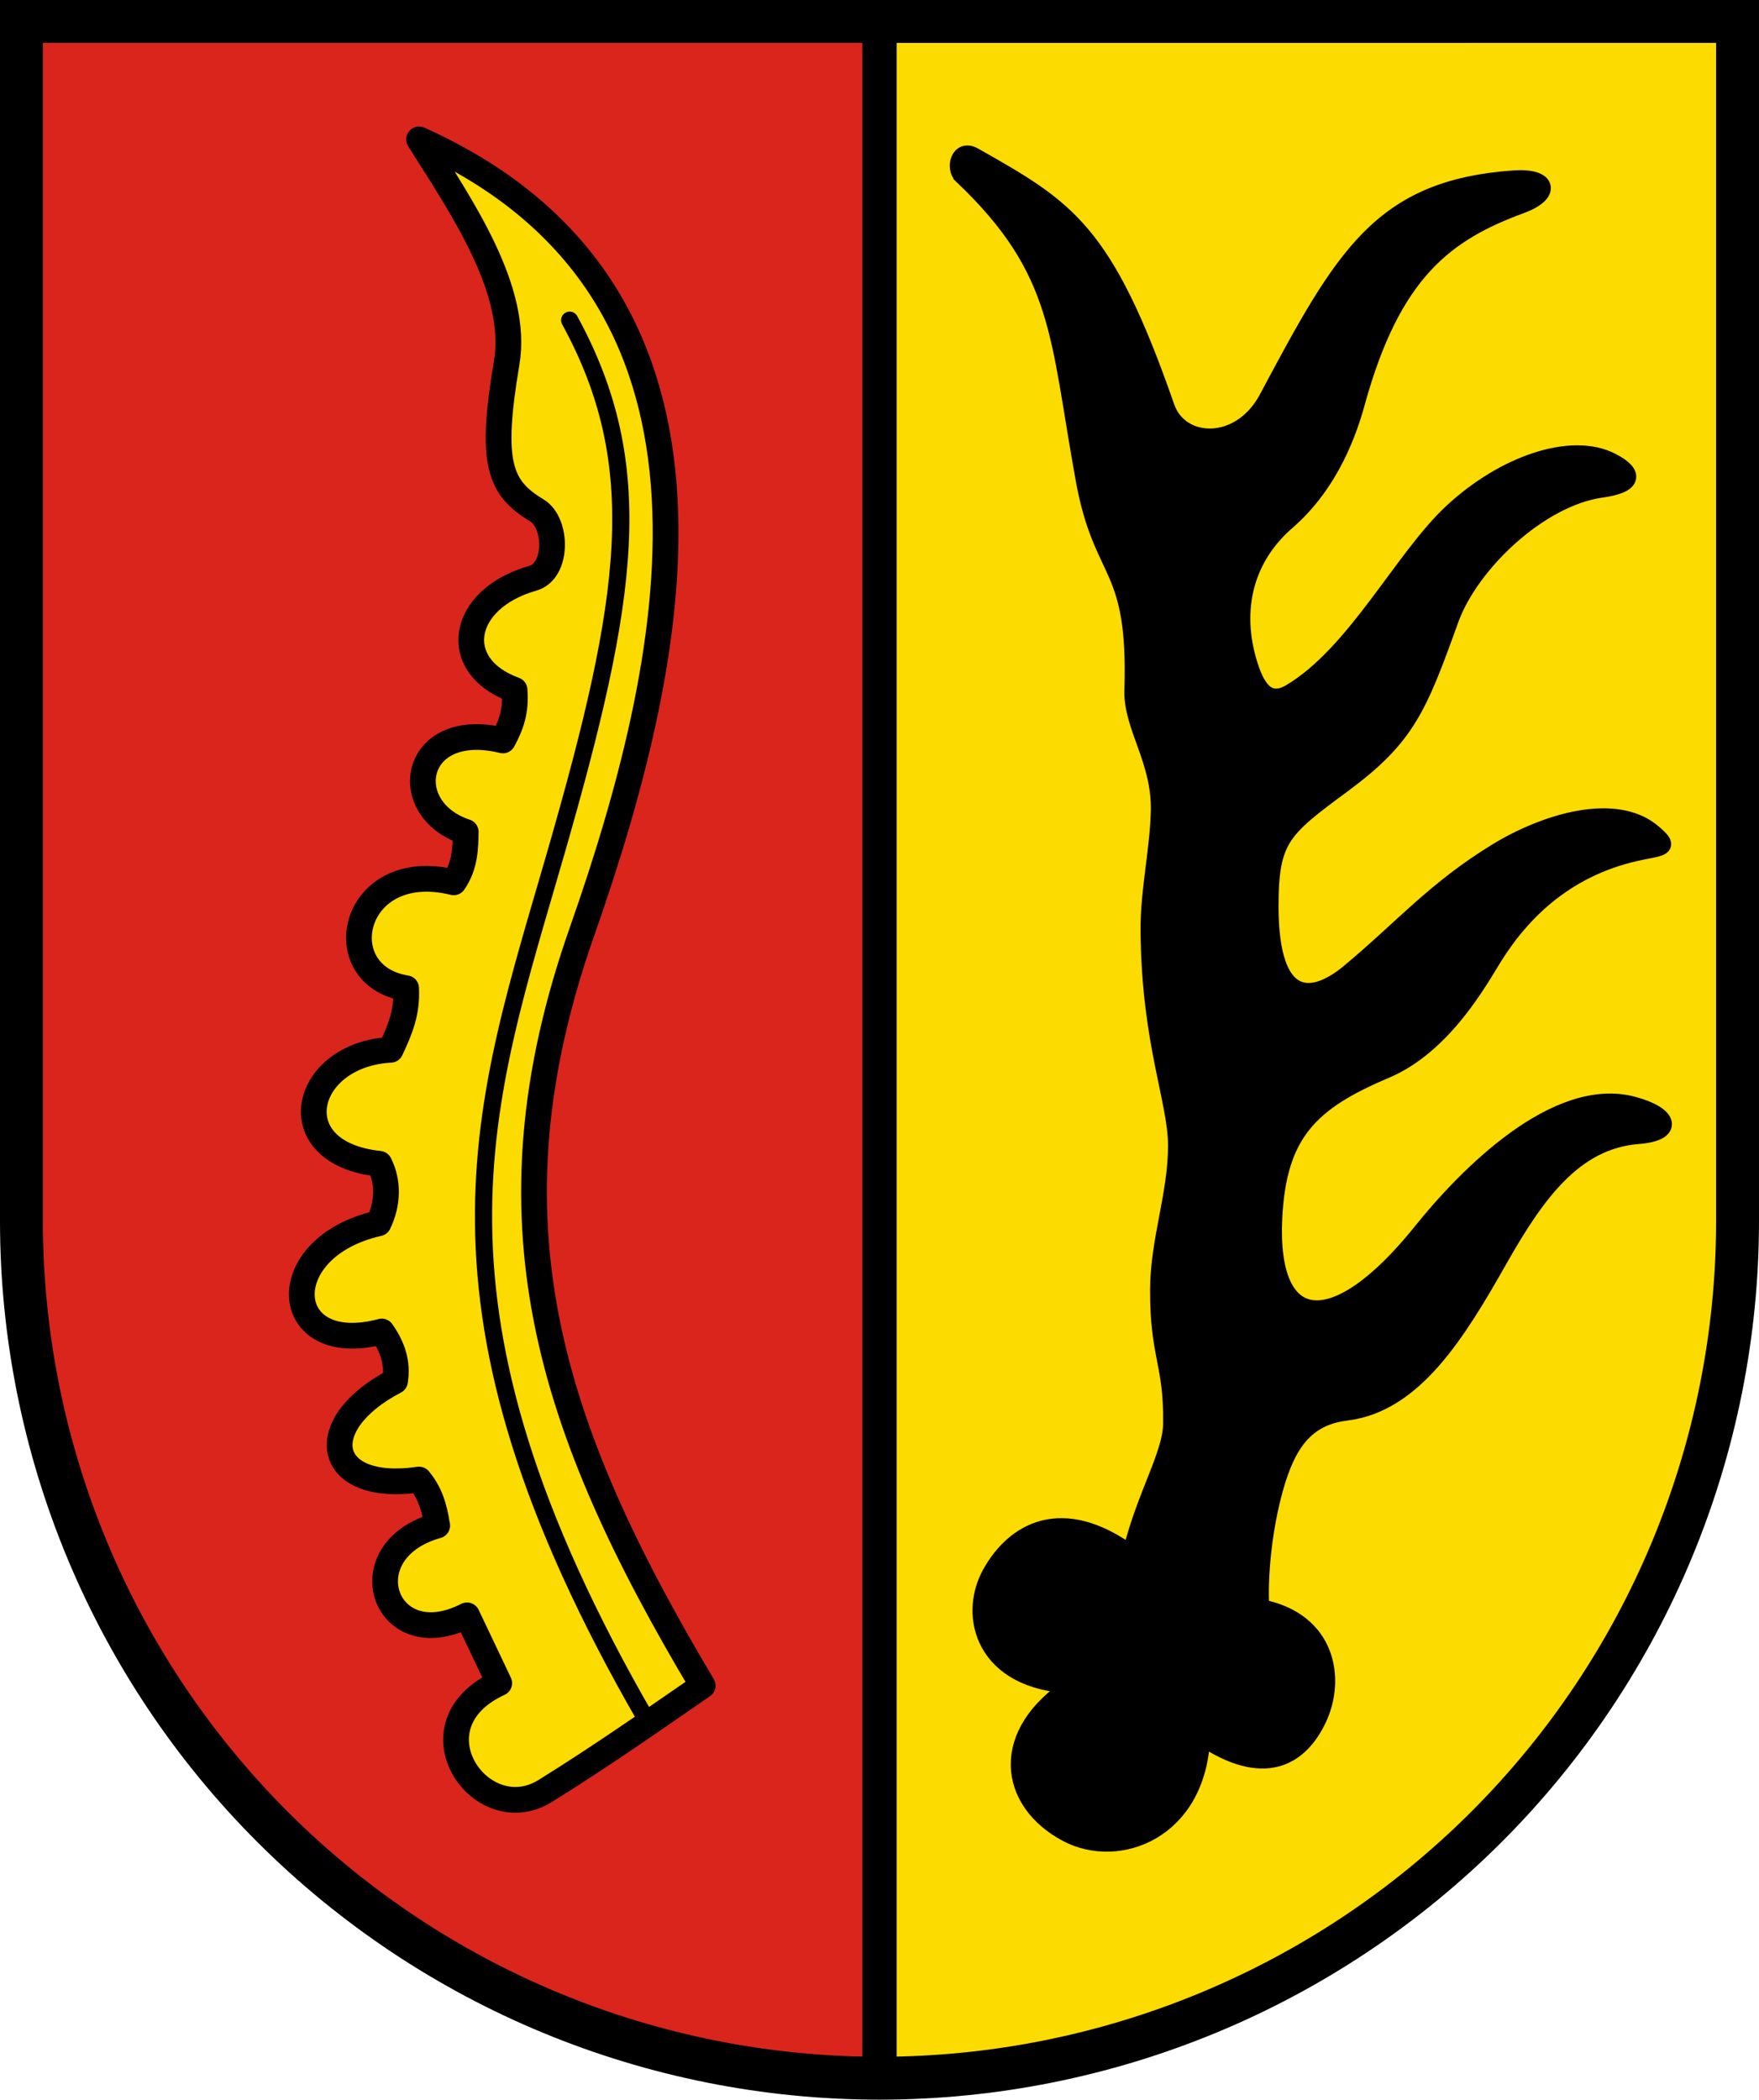 <?xml version="1.0" encoding="UTF-8"?>
<svg width="205mm" height="244.648mm" version="1.1" viewBox="0 0 205 244.648" xmlns="http://www.w3.org/2000/svg">
 <title>Wappen von Enzweihingen</title>
 <g transform="translate(169.199 197.833)">
  <path d="m-66.699-195.333h-100l0 139.766c6.01e-5 26.49 10.536 51.896 29.289 70.627 18.753 18.732 44.189 29.255 70.71 29.255z" fill="#da251d"/>
  <path d="m-66.699 44.316c26.522 8e-5 51.957-10.523 70.711-29.255 18.754-18.732 29.289-44.137 29.289-70.628l1e-5-139.766h-100z" fill="#fcdb00"/>
  <g stroke="#000">
   <path d="m-66.699-195.333-6.69e-12 240" fill="none" stroke-width="4"/>
   <path d="m-120.36-181.593c38.931 17.48 30.763 58.797 18.973 92.357-11.79 33.559-3.848 57.736 14.08 87.808-5.763 3.966-11.681 8.131-18.344 12.271-7.515 4.67-16.062-7.643-5.367-12.561l-3.753-7.896c-9.615 4.92-13.954-7.532-3.475-10.465-.344-2.141-.818-3.773-2.119-5.361-10.907 1.605-12.589-6.361-2.797-11.466.348-2.082-.265-3.972-1.546-5.783-11.86 3.164-12.841-9.798-.376-12.607 1.13-2.358 1.153-4.848.102-6.934-11.663-1.22-8.986-12.735 1.308-13.282 1.126-2.384 1.942-4.382 1.807-7.175-9.288-1.476-6.395-15.267 5.544-12.339 1.383-2.002 1.36-4.138 1.401-5.872-8.065-2.667-6.17-13.222 4.332-10.66 1.018-1.882 1.55-3.484 1.357-5.889-7.634-2.757-6.35-10.603 2.124-13.006 2.968-.842 2.858-6.478.484-7.907-4.364-2.627-5.505-5.46-3.526-17.188 1.437-8.515-5.262-18.179-10.209-26.046z" fill="#fcdb00" stroke-linecap="round" stroke-linejoin="round" stroke-width="3"/>
   <g>
    <path d="m-102.807-160.527c9.276 16.97 6.923 32.428-1.578 61.954-8.501 29.526-17.551 52.493 10.497 101.071" fill="none" stroke-linecap="round" stroke-width="2"/>
    <path d="m-57.086-177.401c-.9-.853-.339-3.226 1.383-2.252 10.858 6.14 15.221 8.615 22.401 29.254 1.629 4.682 8.633 4.965 11.814-.997 8.861-16.608 13.175-24.467 28.694-25.58 4.102-.294 4.46 1.707.864 3.028-8.758 3.217-14.984 7.761-19.189 23.038-.85 3.088-2.912 9.336-8.107 13.835-5.208 4.509-6.394 10.89-4.221 17.23 1.211 3.532 2.89 3.764 4.697 2.682 7.57-4.53 13.042-15.655 18.799-21 6.074-5.638 13.918-8.289 18.549-5.907 2.895 1.489 2.442 2.728-1.127 3.218-7.207.989-15.298 8.64-17.667 15.206-3.692 10.234-5.026 13.669-12.523 19.207-7.079 5.23-8.485 6.303-8.474 14.285.016 11.264 4.703 11.415 9.238 7.646 6.173-5.13 9.998-9.687 17.225-14.093 5.648-3.443 13.831-5.924 18.198-2.172 1.847 1.587 1.314 1.614-1.217 2.107-8.658 1.688-14.009 6.942-17.385 12.364-1.657 2.662-5.818 10.271-12.587 13.132-8.739 3.693-12.564 7.336-13.041 17.299-.631 13.165 6.941 14.386 17.233 1.556 5.257-6.554 15.7-17.15 24.654-14.751 4.306 1.154 4.857 3.204.624 3.531-7.501.579-11.921 6.811-16.264 14.475-4.867 8.588-9.899 16.803-17.799 17.758-4.923.595-6.921 3.961-8.289 8.735-1.317 4.594-1.901 10.268-1.671 14.07 7.872 1.533 8.834 8.37 6.689 12.916-2.145 4.546-6.296 7.039-13.574 2.129-.453 11.017-9.737 14.395-15.677 11.251-6.98-3.695-8.085-11.675.671-17.298-10.371-.386-12.31-8.044-9.578-12.973 2.731-4.929 8.279-8.201 16.334-2.308 1.684-6.884 4.717-11.514 4.763-15.141.093-7.176-1.553-7.807-1.519-15.712.024-5.668 2.091-11.038 2.091-16.706 0-5.254-3.114-12.057-3.203-25.102-.031-4.631 1.085-9.26 1.197-13.889.143-5.899-3.213-9.85-3.08-14.071.471-14.941-3.553-12.97-5.658-24.449-3.086-16.828-2.498-24.391-14.269-35.549z" stroke-width="2"/>
    <path d="m-166.699-195.333 0 139.766c6.01e-5 26.49 10.536 51.896 29.289 70.627 18.753 18.732 44.189 29.255 70.71 29.255 26.522 8e-5 51.957-10.523 70.711-29.255 18.754-18.732 29.289-44.137 29.289-70.628l1e-5-139.766z" fill="none" stroke-linecap="square" stroke-miterlimit="8" stroke-width="5"/>
   </g>
  </g>
 </g>
</svg>
